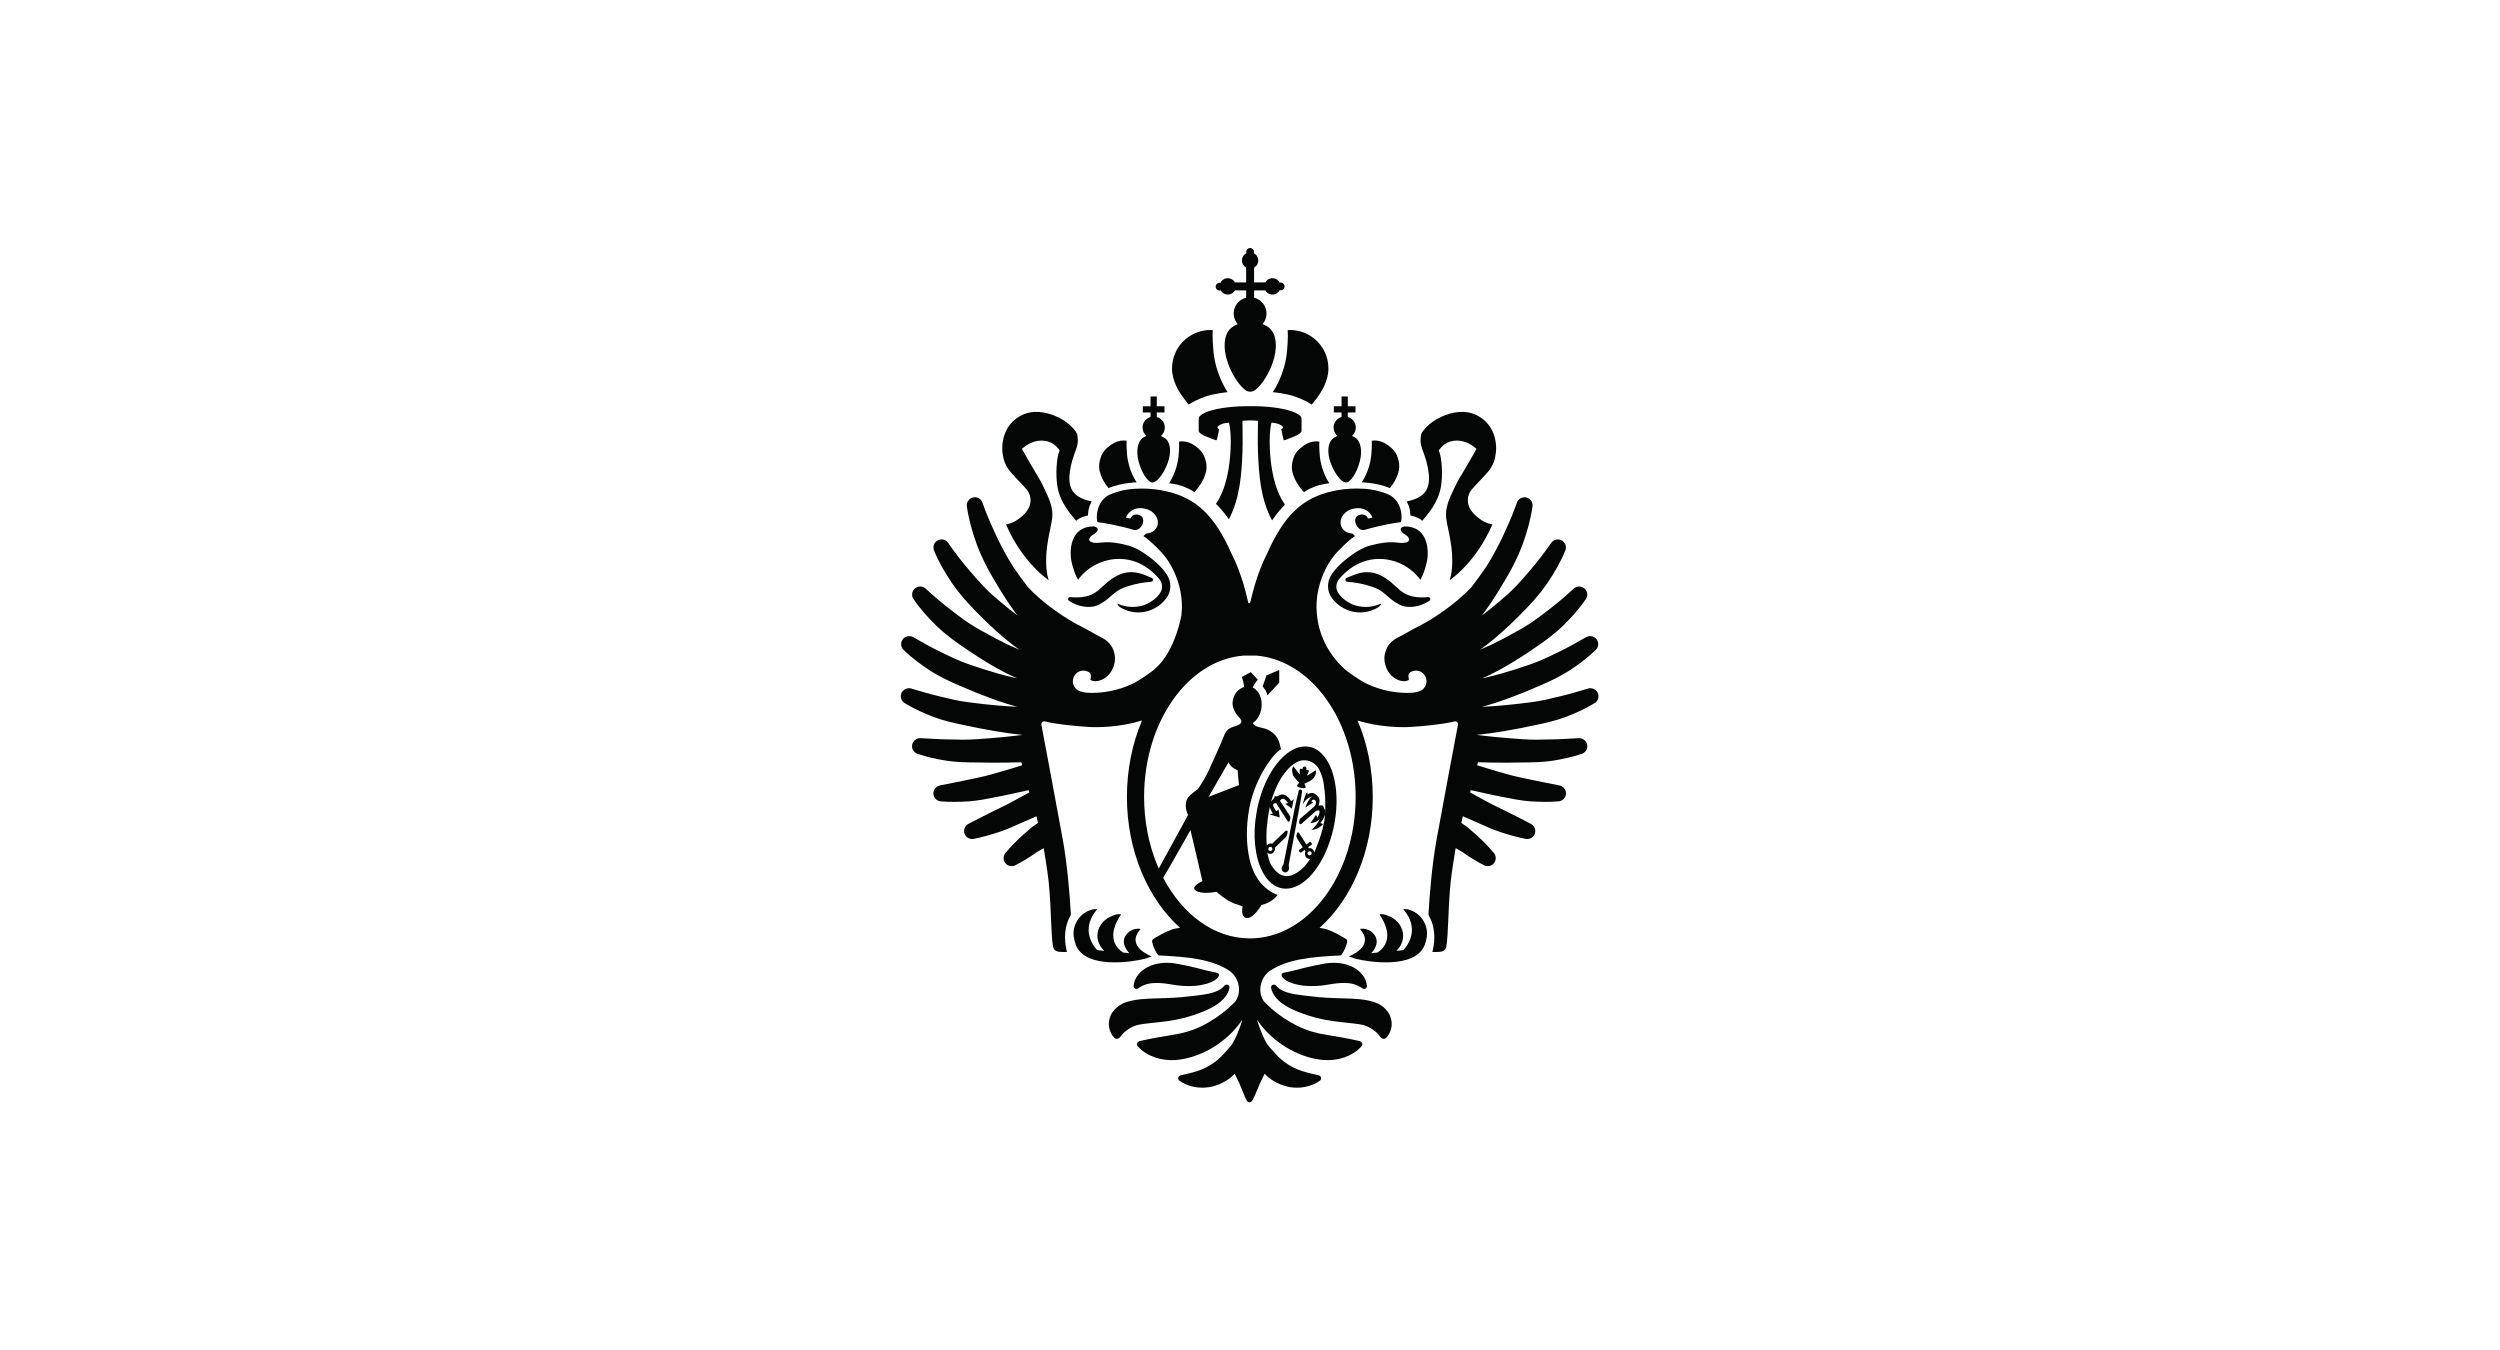 <?xml version="1.0" encoding="UTF-8" standalone="no"?>
<svg
   xmlns:dc="http://purl.org/dc/elements/1.1/"
   xmlns:cc="http://creativecommons.org/ns#"
   xmlns:rdf="http://www.w3.org/1999/02/22-rdf-syntax-ns#"
   xmlns:svg="http://www.w3.org/2000/svg"
   xmlns="http://www.w3.org/2000/svg"
   viewBox="0 0 2666.667 1440"
   height="1440"
   width="2666.667"
   xml:space="preserve"
   id="svg2"
   version="1.1"><defs
     id="defs6" /><g
     transform="matrix(1.333,0,0,-1.333,0,1440)"
     id="g10"><g
       transform="scale(0.1)"
       id="g12"><path
         id="path14"
         style="fill:#040606;fill-opacity:1;fill-rule:nonzero;stroke:none"
         d="m 9407.44,7725.45 c 1.97,-4.81 3.94,-9.4 5.88,-13.52 35.11,-74.63 99.35,-146.81 99.35,-146.81 0,0 0.72,0.51 1.17,0.85 l 0.17,-0.19 c 0,0 9.25,6.98 28,17.59 6.34,3.58 13.74,7.57 22.26,11.85 20.34,10.15 46.7,21.83 79.45,33.41 77.43,27.36 180.43,35.96 180.43,35.96 0,0 -95.96,133.51 -114.04,326.38 -10.24,109.28 -6.01,166.65 -4.81,169.94 -6.49,0.41 -12.94,0.98 -19.53,0.98 -72.86,0 -139.7,-25.49 -192.36,-67.89 -1.31,-1.03 -2.64,-2.04 -3.93,-3.07 -67.71,-56.35 -110.86,-141.22 -110.86,-236.2 0,-26.47 3.7,-52.02 10,-76.53 4.98,-15.61 11.84,-35.71 18.82,-52.75" /><path
         id="path16"
         style="fill:#040606;fill-opacity:1;fill-rule:nonzero;stroke:none"
         d="m 11256.1,6789.9 c 31.4,-49.87 29.9,-112.26 29.9,-112.26 0.4,-0.13 63.4,-10.99 94.6,-42.12 0,0 4.8,4.79 5.5,5.67 42.6,52.42 121,138.25 143.6,262.88 18.4,101.49 6.5,243.69 -14.9,289.14 -0.8,1.64 -1.4,4.12 -2.2,5.5 20.3,23.61 53.9,78.28 146.9,78.28 34.1,0 64.5,-9.37 89.2,-21.09 40.8,-19.65 65.9,-45.52 65.9,-45.52 0,0 -80.2,-142.73 -122.1,-210.7 -21.5,-34.77 -37.2,-61.81 -80.3,-156.98 -36,-79.28 -45.6,-131.89 -39.4,-188.68 5.2,-47.72 30.5,-138.9 41.5,-230.51 20.9,-175.68 -13.7,-261.48 -13.7,-261.48 0,0 0.9,0.59 2.1,1.42 -0.3,-0.71 -0.8,-2.07 -0.8,-2.07 0,0 208.3,137.51 339.9,444.62 -0.5,0.1 -0.9,0.27 -1.4,0.37 0,0 0,0.19 0.1,0.29 -24.5,4.47 -43.9,11.21 -61.4,19.89 -17.3,8.78 -32.7,19.5 -49,31.94 -116.5,89.06 -90.3,183.79 -52.4,228.4 10.8,12.69 22,24.99 33.6,37.32 29.3,31.28 60.9,62.79 94.2,101.58 42,48.99 57.3,97.97 62.6,141.25 1.9,14.86 4,29.79 4,45.22 0,129.17 -62.7,217.14 -142.5,261.17 -26.5,14.82 -54.9,24.78 -83.6,29.74 -89.3,15.41 -198.6,-18.17 -278.5,-72.55 -30.4,-20.7 -80.6,-66.76 -94.6,-101.4 -17.5,-87.09 8.5,-109.19 34.9,-199.2 0.5,-1.8 1.7,-3.18 2.2,-5.04 54.7,-200.14 26.6,-297.02 -153.9,-335.08" /><path
         id="path18"
         style="fill:#040606;fill-opacity:1;fill-rule:nonzero;stroke:none"
         d="m 10362.1,6968.68 c 23.5,-49.95 66.5,-98.26 66.5,-98.26 0,0 0.4,0.26 0.5,0.34 0.2,-0.31 6.3,-6.44 6.3,-6.44 0,0 23.5,20.65 85.5,44.71 51.2,19.9 116.6,26.88 116.6,26.88 0,0 -64.2,89.35 -76.3,218.45 -7,74.76 -3.9,113.48 -3.2,114.08 -0.4,0.09 -0.9,0.04 -1.4,0.12 l 0.1,0.54 c -32.7,5.5 -66.5,-0.88 -97.6,-15.61 -21.5,-11.95 -40.5,-25.09 -56.4,-39.29 -27.7,-24.69 -46.3,-52.37 -53.5,-81.95 -11.3,-31.56 -15.4,-66.39 -8.6,-102.44 0.6,-3.11 11.7,-40.34 21.5,-61.13" /><path
         id="path20"
         style="fill:#040606;fill-opacity:1;fill-rule:nonzero;stroke:none"
         d="m 10647.2,7100.95 c 27.8,-77.4 73.8,-142.36 109.3,-155.97 5.5,-2.26 10.7,-3.68 15.6,-3.68 h 0.1 c 36.7,4.35 85.3,78.43 108.8,169.1 22.1,84.8 7.1,155.8 -30,185.85 -8.5,6.37 -17.8,11.79 -27.6,16.14 -1.6,0.71 -3.4,1 -5,1.66 18.5,16.44 31,39.99 31,66.57 0,41.15 -27.1,74.67 -64.3,85.4 v 36.16 h 61.6 v 49.65 h -61.6 v 78.58 h -50.1 v -78.58 h -61.7 v -49.65 h 61.7 v -36.16 c -37.1,-10.73 -63.8,-44.25 -63.8,-85.4 0,-26.27 11.5,-49.59 29.9,-66.01 -14.9,-6.48 -28.5,-15.18 -40.3,-25.77 -34.5,-33.16 -43.2,-105.2 -13.6,-187.89" /><path
         id="path22"
         style="fill:#040606;fill-opacity:1;fill-rule:nonzero;stroke:none"
         d="m 10898.1,6942.82 c 0,0 109.5,-0.82 218.9,-43.54 1.9,-0.76 3.3,-1.81 5.1,-2.7 14.6,18.69 35.9,48.13 50.1,78.36 9.8,20.78 21,58.02 21.5,61.12 6.8,36.06 2.8,70.89 -8.6,102.45 -7.2,29.58 -25.8,57.26 -53.5,81.94 -15.9,14.2 -34.9,27.35 -56.3,39.3 -0.3,0.11 -0.6,0.18 -0.8,0.3 -0.2,0.11 -0.4,0.24 -0.6,0.35 -31.1,14.73 -64.9,21.12 -97.6,15.61 0.7,-0.6 3.8,-39.33 -3.2,-114.09 -12.1,-129.1 -76.3,-218.45 -76.3,-218.45 0,0 1,-0.1 1.7,-0.15 l -0.4,-0.5" /><path
         id="path24"
         style="fill:#040606;fill-opacity:1;fill-rule:nonzero;stroke:none"
         d="m 10184.6,7664.59 c 0,0 103,-8.6 180.4,-35.96 32.8,-11.58 59.2,-23.26 79.5,-33.41 8.5,-4.28 15.9,-8.27 22.3,-11.85 18.7,-10.61 28,-17.59 28,-17.59 l 0.1,0.19 c 0.5,-0.34 1.2,-0.85 1.2,-0.85 0,0 64.2,72.18 99.3,146.81 2,4.12 4,8.71 5.9,13.52 7,17.04 13.9,37.14 18.8,52.75 6.3,24.51 10,50.06 10,76.53 0,94.98 -43.1,179.85 -110.8,236.2 -1.3,1.03 -2.6,2.04 -3.9,3.07 -52.7,42.4 -119.5,67.89 -192.4,67.89 -6.6,0 -13,-0.57 -19.5,-0.98 1.2,-3.29 5.4,-60.66 -4.8,-169.94 -18.1,-192.87 -114.1,-326.38 -114.1,-326.38" /><path
         id="path26"
         style="fill:#040606;fill-opacity:1;fill-rule:nonzero;stroke:none"
         d="m 10252.6,7368 c 0,0 12,-60.18 19.3,-87.14 0.4,0.1 7.4,-0.34 7.4,-0.66 45.8,18.4 135.7,45.28 135.7,75.32 v 76.15 19.88 c 0,17.4 -17.6,33.77 -48.7,48.04 -63.3,29.59 -182.1,50.08 -317.1,52.6 l -78.38,0.22 c -139.34,-1.47 -264.4,-22.35 -329.61,-52.82 -31.09,-14.27 -49.22,-30.64 -49.22,-48.04 v -19.88 -76.15 c 0,-30.04 90.78,-56.92 136.56,-75.32 0,0.32 7.34,0.76 7.78,0.66 7.24,26.96 19.52,87.14 19.52,87.14 0,0 -9.82,3.97 -11.68,7.98 -5.59,12.05 4.58,18.99 21.55,28.51 16.88,9.24 44.78,14.76 68.46,15.69 14.4,-52.74 16.48,-135.43 13.39,-206.39 -6.23,-142.43 -33.18,-321.18 -117.54,-442.81 32.12,-31.1 67.46,-71.53 103.74,-123.34 87.48,167.81 101.29,351.36 108.6,540.44 3.25,83.27 -0.11,180.73 0.01,247.37 8.16,0.12 35.22,3.38 62.22,3.38 26.9,0 53.7,-3.26 61.8,-3.38 0.1,-66.64 -3.3,-164.1 0,-247.37 7.4,-192.46 21.2,-379.27 112.9,-549.5 33.3,48.62 66,87.77 96.2,118.66 2.1,3 4,5.81 6.3,8.86 -87,121.68 -114.3,303.43 -120.6,447.69 -3.1,70.96 -1,153.65 13.4,206.39 23.6,-0.93 51.5,-6.45 68.4,-15.69 16.9,-9.52 27.1,-16.46 21.5,-28.51 -1.9,-4.01 -11.9,-7.98 -11.9,-7.98" /><path
         id="path28"
         style="fill:#040606;fill-opacity:1;fill-rule:nonzero;stroke:none"
         d="m 11432.2,6023.85 c -0.5,0.12 -0.8,0.56 -1.3,0.64 -1.3,0.22 -2.6,0.56 -4,0.44 l -2.2,-0.18 c -5.1,-0.46 -9.7,-0.97 -14.4,-1.47 -50,-3.08 -98.7,0.65 -138.9,16.36 -22.8,7.5 -42.4,20.36 -61.4,33.87 -4.5,3.64 -55.4,48.64 -64.6,57.18 -36.8,34.51 -106.5,85.09 -178.6,92.23 -81.2,8.04 -133,-21.67 -191.2,-44.62 -5.4,-2.19 -9.7,-7.45 -10,-13.69 -0.4,-6.81 3.5,-12.78 9.5,-15.37 2,-1.13 4.2,-1.94 6.6,-2.08 57.7,-4.15 112.6,-13.96 164.6,-29.29 38.7,-11.66 77,-24.1 107.3,-45.66 39.9,-28.36 74.3,-64.39 97.2,-78.91 29.7,-18.85 56.1,-37.05 90.2,-43.87 35.9,-6.06 73.2,-3.59 108.1,5.52 1.6,0.41 3.1,0.94 4.7,1.37 9.3,2.3 18.1,5.82 27.1,9.18 12.1,4.84 23.9,10.29 34.9,16.74 0.5,0.26 0.9,0.54 1.4,0.81 7.1,4.2 14.7,7.67 21.3,12.63 0.2,0.15 0.5,0.23 0.7,0.38 4.1,3.19 6.6,8.39 6.1,13.99 -0.6,7.24 -6.2,12.61 -13,13.78 -0.1,0.01 -0.1,0.01 -0.1,0.02" /><path
         id="path30"
         style="fill:#040606;fill-opacity:1;fill-rule:nonzero;stroke:none"
         d="m 11209.1,6560.21 c 3.7,-11.53 15.9,-23.71 29.7,-31.73 43.4,-25.19 58.8,-62.14 -6.1,-69.83 -47.4,-5.61 -96.7,25.93 -271.7,-22.1 -102.6,-28.18 -223.5,-131.76 -265.5,-179.46 -13,-14.78 -26.4,-31.88 -38.9,-49.91 -40.6,-58.61 -40.1,-137.48 3.7,-193.67 26.2,-33.45 55.3,-55.18 63.9,-60.95 153.6,-104.04 297.7,-17.86 313.4,-2.15 12.6,12.57 13.4,17.58 11,20.82 -0.3,0.4 -0.8,0.3 -1.1,0.6 -0.1,-0.04 -0.2,-0.07 -0.3,-0.12 0,0.04 0.1,0.15 0,0.18 -0.2,0.39 -48.8,-25.78 -116.9,-25.78 -38.6,0 -78.2,6.79 -111,21.52 -24,10.96 -79.6,40.64 -112.3,93.12 -21.3,34.02 -16.8,77.92 8.8,108.71 25.8,30.93 57.1,60.1 86.4,81.64 65.9,48.49 141.6,77.74 229.4,79.09 2.1,0.03 4.1,0.26 6.3,0.26 44.2,0 86.4,-7.68 126.2,-20.74 20.1,-6.59 39.5,-14.73 58.1,-24.18 56.3,-28.86 105.1,-70.24 142.3,-120.86 0.1,0.16 0.2,0.38 0.3,0.55 0.3,-0.43 0.8,-0.78 1.1,-1.21 14.3,24.43 30.5,61.08 44.2,112.37 2.4,9.05 4.8,18.25 7.1,28.22 19.5,86.03 13.8,285.83 -176.2,285.83 -3.5,0 -7,-1.57 -10.5,-2.38 -20.2,-5.42 -25.1,-16.3 -21.4,-27.84" /><path
         id="path32"
         style="fill:#040606;fill-opacity:1;fill-rule:nonzero;stroke:none"
         d="m 8086.67,7025.79 c 33.29,-38.79 64.91,-70.3 94.22,-101.58 11.55,-12.33 22.75,-24.63 33.54,-37.32 37.92,-44.61 64.15,-139.34 -52.38,-228.4 -16.28,-12.44 -31.65,-23.16 -49,-31.94 -17.43,-8.68 -36.88,-15.42 -61.36,-19.89 0.04,-0.1 0.13,-0.29 0.13,-0.29 -0.54,-0.1 -0.93,-0.27 -1.47,-0.37 131.64,-307.11 339.9,-444.62 339.9,-444.62 0,0 -0.48,1.36 -0.75,2.07 1.21,-0.83 2.08,-1.42 2.08,-1.42 0,0 -34.64,85.8 -13.66,261.48 10.94,91.61 36.24,182.79 41.47,230.51 6.23,56.79 -3.47,109.4 -39.42,188.68 -43.15,95.17 -58.79,122.21 -80.27,156.98 -41.97,67.97 -122.1,210.7 -122.1,210.7 0,0 25.04,25.87 65.86,45.52 24.73,11.72 55.12,21.09 89.25,21.09 93,0 126.58,-54.67 146.9,-78.28 -0.79,-1.38 -1.48,-3.86 -2.25,-5.5 -21.43,-45.45 -33.33,-187.65 -14.92,-289.14 22.61,-124.63 101.03,-210.46 143.6,-262.88 0.72,-0.88 5.57,-5.67 5.57,-5.67 31.14,31.13 94.16,41.99 94.6,42.12 0,0 -1.54,62.39 29.92,112.26 -180.57,38.06 -208.68,134.94 -153.93,335.08 0.51,1.86 1.64,3.24 2.17,5.04 26.44,90.01 52.42,112.11 34.93,199.2 -14.01,34.64 -64.23,80.7 -94.62,101.4 -79.86,54.38 -189.17,87.96 -278.47,72.55 -28.71,-4.96 -57.11,-14.92 -83.62,-29.74 -79.84,-44.03 -142.49,-132 -142.49,-261.17 0,-15.43 2.09,-30.36 3.93,-45.22 5.33,-43.28 20.6,-92.26 62.64,-141.25" /><path
         id="path34"
         style="fill:#040606;fill-opacity:1;fill-rule:nonzero;stroke:none"
         d="m 9354.65,6935.91 c 0,0 65.39,-6.98 116.63,-26.88 61.96,-24.06 85.51,-44.71 85.51,-44.71 0,0 6.04,6.13 6.31,6.44 0.11,-0.08 0.47,-0.34 0.47,-0.34 0,0 43,48.31 66.5,98.26 9.78,20.79 20.94,58.02 21.52,61.13 6.75,36.05 2.72,70.88 -8.66,102.44 -7.18,29.58 -25.76,57.26 -53.46,81.95 -15.93,14.2 -34.87,27.34 -56.36,39.29 -31.1,14.73 -64.91,21.11 -97.64,15.61 l 0.1,-0.54 c -0.48,-0.08 -0.96,-0.03 -1.43,-0.12 0.72,-0.6 3.84,-39.32 -3.17,-114.08 -12.1,-129.1 -76.32,-218.45 -76.32,-218.45" /><path
         id="path36"
         style="fill:#040606;fill-opacity:1;fill-rule:nonzero;stroke:none"
         d="m 9220.01,6941.3 h 0.04 c 4.88,0 10.13,1.42 15.58,3.68 35.57,13.61 81.54,78.57 109.35,155.97 29.56,82.69 20.93,154.73 -13.59,187.89 -11.96,10.74 -26.28,18.68 -41.52,25.08 18.57,16.44 31.12,40.05 31.12,66.7 0,41.15 -27.1,74.67 -64.32,85.4 v 36.16 h 61.6 v 49.65 h -61.6 v 78.58 h -50.05 v -78.58 h -61.66 v -49.65 h 61.66 v -36.16 c -37.08,-10.73 -63.83,-44.25 -63.83,-85.4 0,-26.63 11.88,-50.23 30.67,-66.67 -1.5,-0.63 -3.19,-0.89 -4.67,-1.56 -9.84,-4.35 -19.12,-9.77 -27.61,-16.14 -37.12,-30.05 -52.09,-101.05 -30.05,-185.85 23.53,-90.67 72.17,-164.75 108.88,-169.1" /><path
         id="path38"
         style="fill:#040606;fill-opacity:1;fill-rule:nonzero;stroke:none"
         d="m 8819.96,6974.94 c 14.22,-30.23 35.47,-59.67 50.13,-78.36 1.79,0.89 3.15,1.94 5.1,2.7 109.37,42.72 218.86,43.54 218.86,43.54 l -0.35,0.5 c 0.63,0.05 1.68,0.15 1.68,0.15 0,0 -64.23,89.35 -76.33,218.45 -7.01,74.76 -3.88,113.49 -3.16,114.09 -32.73,5.51 -66.55,-0.88 -97.64,-15.61 -0.2,-0.11 -0.36,-0.24 -0.56,-0.35 -0.25,-0.12 -0.51,-0.19 -0.77,-0.3 -21.5,-11.95 -40.43,-25.1 -56.37,-39.3 -27.69,-24.68 -46.28,-52.36 -53.46,-81.94 -11.37,-31.56 -15.41,-66.39 -8.65,-102.45 0.58,-3.1 11.74,-40.34 21.52,-61.12" /><path
         id="path40"
         style="fill:#040606;fill-opacity:1;fill-rule:nonzero;stroke:none"
         d="m 9210.43,6147.16 c 2.46,0.14 4.68,0.95 6.69,2.08 5.9,2.59 9.88,8.56 9.5,15.37 -0.4,6.24 -4.61,11.5 -10.03,13.69 -58.25,22.95 -110.06,52.66 -191.27,44.62 -72.04,-7.14 -141.71,-57.72 -178.58,-92.23 -9.13,-8.54 -60.09,-53.54 -64.52,-57.18 -19.06,-13.51 -38.7,-26.37 -61.47,-33.87 -40.22,-15.71 -88.84,-19.44 -138.9,-16.36 -4.67,0.5 -9.3,1.01 -14.35,1.47 l -2.23,0.18 c -1.4,0.12 -2.69,-0.22 -4.02,-0.44 -0.48,-0.08 -0.77,-0.52 -1.23,-0.64 -0.04,-0.01 -0.07,-0.01 -0.11,-0.02 -6.85,-1.17 -12.42,-6.54 -13.02,-13.78 -0.54,-5.6 1.96,-10.8 6.13,-13.99 0.2,-0.15 0.43,-0.23 0.64,-0.38 6.65,-4.96 14.19,-8.43 21.32,-12.63 0.46,-0.27 0.91,-0.55 1.37,-0.81 10.99,-6.45 22.79,-11.9 34.95,-16.74 8.92,-3.36 17.78,-6.88 27.12,-9.18 1.55,-0.43 3.06,-0.96 4.62,-1.37 34.98,-9.11 72.27,-11.58 108.14,-5.52 34.1,6.82 60.45,25.02 90.18,43.87 22.92,14.52 57.33,50.55 97.21,78.91 30.3,21.56 68.64,34 107.26,45.66 52.08,15.33 106.98,25.14 164.6,29.29" /><path
         id="path42"
         style="fill:#040606;fill-opacity:1;fill-rule:nonzero;stroke:none"
         d="m 8574.98,6304.6 c 2.25,-9.97 4.65,-19.17 7.06,-28.22 13.74,-51.29 29.9,-87.94 44.26,-112.37 0.31,0.43 0.72,0.78 1.04,1.21 0.09,-0.17 0.19,-0.39 0.29,-0.55 37.27,50.62 86.05,92 142.35,120.86 18.6,9.45 37.99,17.59 58.08,24.18 39.8,13.06 82.05,20.74 126.25,20.74 2.11,0 4.18,-0.23 6.29,-0.26 87.8,-1.35 163.47,-30.6 229.41,-79.09 29.3,-21.54 60.53,-50.71 86.31,-81.64 25.67,-30.79 30.11,-74.69 8.89,-108.71 -32.73,-52.48 -88.32,-82.16 -112.38,-93.12 -32.8,-14.73 -72.34,-21.52 -110.95,-21.52 -68.15,0 -116.66,26.17 -116.95,25.78 -0.02,-0.03 0.05,-0.14 0.03,-0.18 -0.09,0.05 -0.2,0.08 -0.29,0.12 -0.32,-0.3 -0.78,-0.2 -1.07,-0.6 -2.44,-3.24 -1.62,-8.25 10.94,-20.82 15.71,-15.71 159.87,-101.89 313.47,2.15 8.52,5.77 37.69,27.5 63.82,60.95 43.88,56.19 44.31,135.06 3.72,193.67 -12.49,18.03 -25.86,35.13 -38.88,49.91 -42.01,47.7 -162.9,151.28 -265.54,179.46 -174.94,48.03 -224.28,16.49 -271.62,22.1 -64.96,7.69 -49.56,44.64 -6.11,69.83 13.78,8.02 25.97,20.2 29.65,31.73 3.69,11.54 -1.13,22.42 -21.38,27.84 -3.48,0.81 -7.01,2.38 -10.51,2.38 -189.97,0 -195.64,-199.8 -176.18,-285.83" /><path
         id="path44"
         style="fill:#040606;fill-opacity:1;fill-rule:nonzero;stroke:none"
         d="m 10886.4,3374.02 0.3,-2.1 c 0.4,0.05 0.7,-0.04 1.1,0.01 -0.6,0.72 -0.9,1.37 -1.4,2.09" /><path
         id="path46"
         style="fill:#040606;fill-opacity:1;fill-rule:nonzero;stroke:none"
         d="m 10104,5310.81 c 6.4,-12.61 31.2,-32.63 36.6,-71.24 0.6,-4.13 95.8,101.01 95.8,101.01 v 101.09 l -101.6,-42.88 -30.8,-87.98" /><path
         id="path48"
         style="fill:#040606;fill-opacity:1;fill-rule:nonzero;stroke:none"
         d="m 9483.42,2659.58 c 46.09,12.3 87.94,26.47 132.52,43.56 21.98,8.6 44.08,18.2 65.95,29.36 22.13,11.22 44.03,24.01 65.31,39.02 21.02,14.67 40.42,33.22 57.01,54.15 8.45,10.37 15.21,21.82 21.24,34.07 2.86,6.44 6.03,13.15 8.13,19.14 l 4.12,16.63 0.18,0.58 c 2.99,12.03 -4.3,24.23 -16.32,27.23 -4.68,1.18 -9.24,0.54 -13.41,-1.08 -4.03,-1.26 -7.67,-3.54 -10.42,-6.77 -13.92,-16.32 -28.83,-27.61 -44.89,-36.3 -15.86,-8.4 -32.8,-14.39 -51.07,-20.1 -37.1,-10.77 -77.92,-16.41 -119.68,-21.78 -41.23,-5.27 -86.03,-9.87 -126.94,-13.9 -41.05,-3.71 -82.85,-5.77 -125.28,-7.29 l -131.41,-4.29 c -45.65,-2.41 -93.18,-4.79 -147.73,-17.35 -20.67,-4.99 -43.07,-11.2 -65.99,-22.03 -7.7,-3.58 -15.46,-7.66 -23.24,-12.43 -29.82,-18.59 -59.65,-48.86 -74.27,-84.05 -15.33,-35.01 -17.12,-70.02 -11.13,-99.53 6.84,-29.78 18.96,-55.44 40.28,-77.71 8.55,-8.89 21.36,-10.91 32.09,-6.35 3.66,1.33 13.02,9.42 13.02,9.42 37.84,61.17 118.89,93.96 134.68,97.76 65.46,15.24 159.04,19.36 249.13,32.64 45.79,6.66 91.93,15.28 138.12,27.4" /><path
         id="path50"
         style="fill:#040606;fill-opacity:1;fill-rule:nonzero;stroke:none"
         d="m 9071.26,2912.61 c -0.84,-12.12 8.32,-22.54 20.44,-23.39 5.09,-0.31 9.88,1.08 13.77,3.76 l 0.72,0.48 c 0.18,0.12 0.44,0.05 0.44,0.05 l 7.14,4.82 c 10.46,7.07 20.97,12.88 31.53,17.76 32.35,14.71 65.02,20.02 97.12,20.75 44.17,1.29 89.02,-4.07 140.66,-13.28 55.67,-10.01 118.49,-14.57 179.42,-9.61 30.86,2.28 62.11,8.22 93.85,16.81 15.83,5.32 31.98,10.64 48.29,19.23 0.15,0.08 0.32,0.18 0.32,0.18 0.44,0.23 0.72,0.32 1.01,0.47 15.03,8.54 36.09,19.36 46.68,42.61 4.12,9.03 0.1,19.67 -8.94,23.79 -1.34,0.62 -2.77,1.11 -4.15,1.34 0,0 -61.88,11.62 -87.06,18.87 l -78.64,20.2 c -53.93,13.2 -105.25,24.64 -162.97,34.43 -61.35,10.55 -134.23,10.11 -202.15,-16.36 -8.56,-3.32 -17.04,-7.18 -25.37,-11.51 -57.8,-29.69 -107.54,-83.27 -112.11,-151.4" /><path
         id="path52"
         style="fill:#040606;fill-opacity:1;fill-rule:nonzero;stroke:none"
         d="m 9159.95,3130.16 c 2.81,0.7 38.94,13.66 56,19.34 0,0 -0.39,0.12 -0.44,0.13 0.63,0.21 -212.53,77.19 -91.57,214.54 l 0.52,5.31 c -0.39,-0.49 -0.66,0.99 -0.97,0.52 -20.3,2.62 -40.95,0.84 -59.85,-6.97 -19.01,-7.57 -35.76,-20.11 -49.56,-37.21 -57.9,-71.82 21.52,-149.73 23.65,-151.22 -11.88,0.86 -40.38,5.14 -52.22,6.44 -51.51,35.21 -136.95,122.03 -14.42,305.73 -3.11,0.42 -6.21,0.58 -9.32,0.73 -17.68,0.84 -35.09,-2.53 -51.35,-9.7 -9.52,-3.12 -18.66,-6.92 -27.42,-11.27 -60.3,-29.39 -101.45,-86.43 -101.45,-152.59 0,-27 7.38,-52.24 19.53,-75.05 8.82,-16.56 20.71,-31.41 34.57,-44.53 -9.07,0.78 -48.14,3.2 -57.43,5.95 -56.14,64.55 -118.16,185.34 1.51,326.68 -3.11,0.41 -6.21,0.55 -9.32,0.7 -17.67,0.84 -35.08,-2.54 -51.35,-9.72 -10.79,-3.92 -20.87,-8.7 -30.27,-14.17 -66.26,-37.83 -98.6,-110.26 -98.6,-170 0,-26.99 9.76,-70.98 19.54,-94.91 78.58,-192.35 449.84,-134.03 550.22,-108.73" /><path
         id="path54"
         style="fill:#040606;fill-opacity:1;fill-rule:nonzero;stroke:none"
         d="m 11047.9,2760 c -7.8,4.77 -15.6,8.85 -23.3,12.43 -22.9,10.83 -45.3,17.04 -66,22.03 -54.5,12.56 -102,14.94 -147.7,17.35 l -131.4,4.29 c -42.4,1.52 -84.2,3.58 -125.3,7.29 -40.9,4.03 -85.7,8.63 -126.9,13.9 -41.8,5.37 -82.6,11.01 -119.7,21.78 -18.3,5.71 -35.2,11.7 -51.1,20.1 -16,8.69 -30.9,19.98 -44.9,36.3 -2.7,3.23 -6.3,5.51 -10.4,6.77 -4.1,1.62 -8.7,2.26 -13.4,1.08 -12,-3 -19.3,-15.2 -16.3,-27.23 l 0.2,-0.58 4.1,-16.63 c 2.1,-5.99 5.3,-12.7 8.1,-19.14 6.1,-12.25 12.8,-23.7 21.3,-34.07 16.6,-20.93 36,-39.48 57,-54.15 21.3,-15.01 43.2,-27.8 65.3,-39.02 21.9,-11.16 44,-20.76 65.9,-29.36 44.6,-17.09 86.5,-31.26 132.6,-43.56 46.2,-12.12 92.3,-20.74 138.1,-27.4 90.1,-13.28 183.7,-17.4 249.1,-32.64 15.8,-3.8 96.8,-36.59 134.7,-97.76 0,0 9.3,-8.09 13,-9.42 10.7,-4.56 23.6,-2.54 32.1,6.35 21.3,22.27 33.4,47.93 40.3,77.71 6,29.51 4.2,64.52 -11.2,99.53 -14.6,35.19 -44.4,65.46 -74.2,84.05" /><path
         id="path56"
         style="fill:#040606;fill-opacity:1;fill-rule:nonzero;stroke:none"
         d="m 10303.4,2950.64 c 0.3,-0.15 0.6,-0.24 0.9,-0.39 0.1,-0.08 0.3,-0.18 0.3,-0.18 16.5,-8.67 32.6,-13.99 48.4,-19.31 31.8,-8.59 63,-14.53 93.9,-16.81 60.9,-4.96 123.7,-0.4 179.4,9.61 51.6,9.21 96.5,14.57 140.7,13.28 32.1,-0.73 64.7,-6.04 97.1,-20.75 10.5,-4.88 21.1,-10.69 31.5,-17.76 l 7,-4.7 c 0.2,-0.12 0.4,-0.05 0.4,-0.05 l 0.9,-0.6 c 3.9,-2.68 8.7,-4.07 13.8,-3.76 12.1,0.85 21.3,11.27 20.4,23.39 -4.5,68.13 -54.3,121.71 -112.1,151.4 -8.3,4.33 -16.8,8.19 -25.4,11.51 -67.9,26.47 -140.8,26.91 -202.1,16.36 -57.7,-9.79 -109.1,-21.23 -163,-34.43 l -78.6,-20.2 c -25.2,-7.25 -87.1,-18.87 -87.1,-18.87 -1.4,-0.23 -2.8,-0.72 -4.1,-1.34 -9.1,-4.12 -13.1,-14.76 -9,-23.79 10.6,-23.25 31.7,-34.07 46.7,-42.61" /><path
         id="path58"
         style="fill:#040606;fill-opacity:1;fill-rule:nonzero;stroke:none"
         d="m 11320.6,3503.8 c -9.4,5.47 -19.5,10.25 -30.3,14.17 -16.2,7.18 -33.7,10.56 -51.3,9.72 -3.1,-0.15 -6.2,-0.29 -9.4,-0.7 119.7,-141.34 57.7,-262.13 1.6,-326.68 -9.3,-2.75 -48.4,-5.17 -57.5,-5.95 13.9,13.12 25.8,27.97 34.6,44.53 12.1,22.81 19.5,48.05 19.5,75.05 0,66.16 -41.1,123.2 -101.4,152.59 -8.8,4.35 -17.9,8.15 -27.4,11.27 -16.3,7.17 -33.7,10.54 -51.4,9.7 -3.1,-0.15 -6.2,-0.31 -9.3,-0.73 122.5,-183.7 37.1,-270.52 -14.4,-305.73 -11.9,-1.3 -40.4,-5.58 -52.3,-6.44 2.2,1.49 81.6,79.4 23.7,151.22 -13.8,17.1 -30.6,29.64 -49.6,37.21 -18.9,7.81 -39.5,9.59 -59.8,6.97 -0.3,0.47 -0.6,-1.01 -1,-0.52 l 0.5,-5.31 c 121,-137.35 -92.2,-214.33 -91.5,-214.54 l -0.5,-0.13 c 17.1,-5.68 53.2,-18.64 56,-19.34 100.4,-25.3 471.7,-83.62 550.3,108.73 9.7,23.93 19.5,67.92 19.5,94.91 0,59.74 -32.4,132.17 -98.6,170" /><path
         id="path60"
         style="fill:#040606;fill-opacity:1;fill-rule:nonzero;stroke:none"
         d="m 10165.1,4366.72 c 39.1,148.67 99.8,229.76 99.8,229.76 34.8,50.58 73.8,88.03 113.6,108 32,18.21 72.6,20.1 113,2.06 20.7,-9.25 38.9,-23.77 52.8,-41.72 0.1,-0.09 0.1,-0.18 0.2,-0.27 2.6,-4.08 4.4,-6.97 6.6,-10.57 2.7,-5.05 5.4,-10.07 8.1,-15.41 13.7,-27.72 23.1,-56.76 30.4,-90.29 0.8,-3.94 1.5,-8.11 2.1,-12.1 14.4,-102.27 13.7,-117.04 12.9,-224.51 -0.1,-6.07 -2.9,-46.63 -3.6,-52.65 -5,-40.35 -21.1,-124.59 -68.2,-238.23 -14.1,-44.15 -46.4,-84.56 -45.4,-85.25 -55.5,-94.14 -141.7,-149.82 -200.7,-142.92 -44.3,5.19 -69,30.23 -83.8,46.9 -41.1,46.59 -44.4,72.11 -51,92.98 -13.9,44.34 -11.7,66.77 -13.9,89.84 -10.8,115.66 2,200.73 14.4,278.35 1.7,10.47 7,36.5 10.5,53.45 0,0 1,5.68 2.2,11.31 m 463.5,335.77 c -38.6,70.34 -92.3,116.47 -157.6,126.54 -35.1,5.43 -70.9,-0.38 -106,-15.17 -0.3,0.34 -6.8,-2.97 -6.8,-2.97 -26.4,-12.02 -52.3,-28.95 -77.3,-50.73 -102,-88.86 -188.7,-253.6 -224.7,-450.3 -34.5,-188.02 -14.5,-361.96 43.9,-477.08 38.8,-76.65 94.5,-127.48 163.2,-138.07 67.5,-10.42 137,19.6 200.2,78.35 97.6,90.75 179.8,250.67 214.7,440.81 35.5,194.25 13.3,373.81 -49.6,488.62" /><path
         id="path62"
         style="fill:#040606;fill-opacity:1;fill-rule:nonzero;stroke:none"
         d="m 10172.9,4369.45 c 1,4.59 1.8,8.51 2.4,11.27" /><path
         id="path64"
         style="fill:#040606;fill-opacity:1;fill-rule:nonzero;stroke:none"
         d="m 10264.9,4590.32 c 4.5,6.86 9,13.52 13.5,19.95" /><path
         id="path66"
         style="fill:#040606;fill-opacity:1;fill-rule:nonzero;stroke:none"
         d="m 9914.36,4520.33 c 0,0 -164.75,-62.37 -243.25,-94.13 l 160.53,278.28 c 0.37,-1.37 7.56,-39.02 72.84,-66.42 -2.03,-9.93 9.88,-117.73 9.88,-117.73 z m 87.04,-1226.74 c -1.1,0 -2.21,0.13 -3.31,0.14 -285.34,1.46 -537.54,193.12 -690.09,484.76 71.06,119.9 218.01,381.55 218.01,381.55 13.87,-53.59 95.77,-408.4 95.77,-408.4 0,0 -103.59,-44.7 -51.22,-76.67 52.32,-32.04 163.65,-8.35 163.65,-8.35 0,0 28.26,-25.53 58.85,-46.95 36.29,-27.33 77.38,-47.54 121.62,-59.36 16.8,-6.49 28.38,-10.6 28.38,-10.6 0,0 -10.37,-49.03 5.33,-74.5 6.16,-10 11.97,-18.62 31.92,-18.62 5.71,0 11.59,1.31 17.39,3.45 17.2,6.36 33.8,20.19 43.2,29.89 24,24.61 32.5,42.22 50.4,66.02 -0.7,1.1 0.2,2.75 1.8,4.62 42.5,11.49 87.3,26.93 129.9,80.14 -103.6,40.5 -191.5,135.03 -225.3,291.38 -12.33,57.08 -19.33,119.18 -20,184.81 -0.7,68.54 4.93,140.52 18.45,214.31 0.47,2.57 1.06,5.04 1.55,7.6 48.7,256.19 207.8,451.66 253.9,468.4 -14.3,32.87 -8.2,116.32 -119.8,162.39 -24,9.92 -98.6,14.36 -105.6,48.67 35.1,23.88 61.8,68.72 68.4,122.66 8.9,72.34 -21.6,137.2 -70.3,160.48 11.6,26.64 40.3,63.15 40.3,63.15 l -55.7,59.63 -11.2,-5.99 -60.72,-32.48 c 0,0 18.27,-52.19 18.14,-80.32 -47.96,-15.98 -83.64,-53.78 -91.83,-120.93 -4.01,-32.8 13.99,-83.86 51.47,-121.34 20.21,-20.21 24.23,-37.35 11.69,-49.89 -27.44,-27.44 -84.2,-20.71 -113.43,-63.28 -18.39,-26.79 -40.58,-88.75 -40.58,-88.75 -13.74,-27.88 -94.52,-221.52 -134.15,-289.79 -9.95,-17.15 -50.21,-80.59 -50.21,-80.59 0,0 -17.53,-12.07 -37.18,-27.87 -15.96,-12.84 -33.29,-28.09 -43.95,-41.7 -30.6,-39.1 -18.24,-109.19 0.44,-138.84 L 9272.4,3852.96 c -9.16,19.52 -13.54,30.41 -13.54,30.41 -66.08,161.28 -103.75,346.26 -103.75,542.83 0,601.72 352.44,1095.17 795.49,1130.43 h 46.35 56.25 c 48.9,-4.06 96.6,-13.77 142.9,-28.41 24.2,-7.67 48,-16.72 71.4,-27.12 336.6,-149.68 580.2,-574.8 580.2,-1074.9 0,-624.54 -379.7,-1132.61 -846.3,-1132.61 z M 12789,5249.41 c -5.1,17.27 -17,30.65 -31.8,38.34 -14.5,7.94 -31.9,10.35 -49,5.28 l -2.7,-0.81 c -73.7,-21.98 -150.7,-45 -226.4,-62.51 -37.9,-9.36 -75.6,-18.4 -113.3,-26.64 -37.6,-7.99 -74.7,-14.4 -115.4,-19.81 -79.2,-10.57 -158.9,-19.48 -238.3,-26.32 -51,-4.24 -103.3,-7.77 -154,-10.01 7.2,1.89 14.4,3.74 22,5.83 22.1,6.13 43.9,12.47 65.4,19.18 42.9,13.44 85.1,27.93 126.7,43.13 83.4,30.49 164.3,63.6 245.1,99.08 80.7,34.56 165.4,73.79 240.3,122.17 75.3,49.72 146.1,101.61 212.3,166.22 20.4,19.89 25.7,51.8 10.7,77.59 -6.7,11.66 -16.6,20.33 -27.9,25.68 -18.6,9.3 -41.2,9.45 -60.5,-1.71 l -2.6,-1.52 c -69.9,-40.31 -143.8,-81.78 -217.5,-117.12 -74.5,-36.53 -145.3,-71.34 -224.9,-98.48 -78.9,-27.63 -159.4,-53.43 -239.5,-75.83 -40.1,-11.17 -80.2,-21.57 -120.1,-30.67 l -26.7,-5.64 c 20.2,8.6 39.9,17.46 59.1,26.74 43.5,21.19 85.2,43.8 126.1,67.2 81.5,46.97 159.5,97.25 235.7,149.5 78.1,52.62 156,109.94 223.8,175.33 67.7,66.73 130.1,134.94 184.8,215.74 16.1,23.82 14.6,56.46 -5.6,78.66 -6.1,6.69 -13.4,11.67 -21.1,15.14 -22.7,10.83 -50.6,7.73 -70.3,-10.26 l -2.4,-2.15 c -62.5,-56.91 -129.9,-115.51 -198.5,-167.51 -68.9,-52.98 -136,-104.62 -211.4,-147.77 -14.1,-8.21 -28.4,-15.86 -42.6,-23.9 -62.7,-35.56 -125.9,-69.79 -189.7,-100.51 -12.4,-5.93 -24.7,-11.5 -37.1,-17.16 -23.3,-10.64 -46.6,-20.76 -69.8,-30.22 4.2,2.86 8.5,5.71 12.7,8.61 27.4,19.32 53.1,39.4 78.3,59.76 13.9,11.26 27.9,22.5 41.4,34 74.9,63.65 144.7,130.89 211.5,199.06 0.8,0.87 1.7,1.71 2.6,2.57 70.9,72.1 137.2,146.52 193.5,228.54 55.5,83.03 105.2,166.53 144.1,261.54 11,26.87 2.5,58.78 -22.3,76.21 -0.3,0.27 -0.8,0.28 -1.2,0.53 0,0.04 -0.1,0.09 -0.1,0.09 -28.8,20.31 -68.5,13.43 -88.8,-15.35 l -1.9,-2.68 c -51.2,-72.63 -107.6,-147.73 -166.9,-216.29 -17.7,-20.76 -35.5,-41.38 -53.4,-61.83 -42,-47.79 -85.1,-94.16 -131.9,-135.62 -23.5,-20.82 -47.2,-40.73 -71,-60.76 -43,-36.29 -86.3,-71.57 -130.6,-104.66 6.9,8.88 13.9,17.72 20.4,26.66 36.6,50.29 70.4,101.35 102.6,152.88 22.4,35.76 44.2,71.71 65.4,107.94 37.3,62.5 71.4,126.6 100.9,192.5 13.2,29.53 25.8,59.32 36.9,89.67 35.4,98.77 63.9,196.82 79,303.68 4.2,29.33 -12.8,58.55 -41.8,68.84 -0.1,0.04 -0.2,0.04 -0.3,0.08 -0.4,0.14 -0.6,0.44 -1,0.57 -33.1,11.76 -69.5,-5.59 -81.3,-38.72 l -1.1,-3.13 c -26.8,-75.79 -59.2,-153.72 -94.3,-228.86 -5.5,-11.94 -10.5,-24.37 -16.2,-36.12 -39.6,-81.47 -80.9,-161.56 -129.1,-236.87 -2.9,-4.45 -5.5,-9.07 -8.4,-13.49 -36.2,-53.12 -73.9,-104.67 -112.6,-154.91 -119.1,-132.72 -319.8,-265.54 -428.4,-318.34 -52.8,-25.68 -106.8,-60.87 -161,-87.38 -0.8,-0.41 -1.6,-0.89 -2.5,-1.29 -36.5,-17.69 -67.8,-46 -86.3,-82.13 -4.7,-9.18 -8.5,-18.86 -11.7,-28.76 -5.7,-17.52 -9.3,-36 -9.3,-55.46 0,-69.5 37.8,-136.16 94.7,-165.94 18.9,-10.15 39.9,-16.24 62.4,-16.9 3.8,-0.11 6.7,0.49 10,0.83 19.4,2.05 30.2,10.44 30.2,10.44 0,0 -15.2,40.79 8.1,59.15 3.8,2.54 7.9,4.7 12.1,6.61 10.8,4.86 22.7,7.72 35.2,7.72 11.8,0 22.9,-2.37 33.1,-6.64 30.3,-13.28 51.4,-43.35 51.4,-78.49 0,-43.51 -32.5,-78.99 -74.4,-84.61 -19,-7.47 -55.5,-8.64 -78.7,-8.64 -48.2,0 -95.2,5 -140.8,13.4 -62.8,11.55 -122.6,31.35 -178.5,56.96 -67.8,31.27 -192.4,122.61 -190.5,127.81 -128.2,119.04 -209.3,282.59 -216.3,463.55 -0.3,8.34 -1.3,16.51 -1.3,24.93 0,26.02 1.8,54.4 4.8,79.67 5.3,44.54 15.4,88.39 29.4,130.79 25,75.77 63,146.74 111.6,207.65 4.7,5.93 26.6,30.09 55,58.18 1.6,1.65 3.3,3.32 5,4.99 0.3,0.3 0.6,0.6 0.9,0.9 31.3,30.76 69.2,65.11 101.6,86.32 0,0.01 -0.1,0.02 -0.1,0.03 0.1,0.07 0.2,0.14 0.3,0.2 -2.2,1.4 -5.8,4.61 -9.3,8.07 -4.2,4.05 -8.4,8.46 -10.7,11.01 -59.1,5.75 -80,33.82 -90,57.62 -0.3,0.72 -0.5,1.45 -0.8,2.18 -0.8,1.89 -1.7,3.99 -2.2,5.62 -3.1,8.88 -3,35.75 -1.9,39.54 4.4,21.8 17.5,43.41 28.7,54.01 5.2,5.97 10.8,11.16 16.6,15.69 17.8,13.71 38,21.23 59.4,25.37 5.4,1.14 10.8,2.15 16.2,2.71 0.7,0.08 1.4,0.27 2.1,0.35 54.8,5.75 109,-18.02 130.7,-74.09 l 0.2,-0.4 c -3,-2.1 -34.7,-8.02 -34.7,-8.02 v 0.02 l -0.1,-0.02 c -11.3,24.1 -30,34.23 -51.9,32.58 -7.3,-0.57 -15,-2.44 -22.9,-5.54 -5.1,-2.02 -9.5,-4.67 -13.1,-7.82 -35.2,-29.94 -4.3,-105.7 44.5,-111.03 7.6,-0.8 15.7,0.1 24,3.18 0.3,0.1 0.6,0.23 0.9,0.33 21.4,8.48 157.4,41.14 239.3,54.04 15.6,2.48 29.6,4.31 40.1,5.01 0.3,0.18 0.6,0.38 0.9,0.56 0.1,0.03 0.1,0.08 0.1,0.12 0.1,0.03 0.1,0.06 0.2,0.09 14.1,22.98 14.7,174.09 -104.3,223.3 -94.1,38.89 -175.7,45.18 -249.6,45.27 -67,0.09 -127.8,-6.82 -190.2,-20.53 -242.2,-53.19 -389.6,-193.49 -524.6,-496.97 v -0.06 c -91.4,-179.4 -124.2,-351.48 -137.4,-398.81 0,0 -5.03,-0.05 -13.46,-0.17 -13.58,50.74 -46.35,221.91 -136.49,398.75 v 0.06 c -134.98,303.5 -283.1,443.81 -525.28,497.01 -62.4,13.7 -123.99,20.62 -190.95,20.53 -73.88,-0.1 -155.55,-6.38 -249.61,-45.27 -119.03,-49.22 -118.43,-200.34 -104.28,-223.32 0.31,-0.18 0.67,-0.38 0.97,-0.56 10.51,-0.7 24.43,-2.53 40.12,-5.01 81.84,-12.9 217.83,-45.56 239.24,-54.04 0.26,-0.1 0.64,-0.23 0.9,-0.33 8.32,-3.08 16.38,-3.98 24.02,-3.18 53.74,5.87 85.85,97.27 31.61,118.65 -7.88,3.1 -15.55,4.97 -22.87,5.54 -21.93,1.64 -40.62,-8.49 -51.87,-32.59 l -0.15,0.02 v -0.02 c 0,0 -33.42,6.25 -34.97,8.19 l 0.21,0.44 c 21.75,56.07 75.92,79.84 130.71,74.09 0.71,-0.08 1.37,-0.27 2.08,-0.35 5.45,-0.56 10.83,-1.57 16.21,-2.71 28.59,-5.52 55.03,-17.06 76.3,-41.27 11.19,-10.6 24.25,-32.21 28.71,-54.01 1.07,-3.79 1.21,-30.67 -1.88,-39.54 -0.56,-1.63 -1.48,-3.73 -2.22,-5.63 -0.3,-0.73 -0.56,-1.46 -0.87,-2.18 -9.91,-23.79 -30.9,-51.87 -89.94,-57.62 -2.29,-2.55 -6.51,-6.97 -10.69,-11.02 -3.57,-3.46 -7.12,-6.68 -9.35,-8.07 34.54,-22.62 75.35,-60.2 107.71,-92.43 28.36,-28.1 50.33,-52.32 55.06,-58.24 48.56,-60.93 86.55,-131.96 111.57,-207.73 14,-42.4 24.07,-86.38 29.36,-130.92 3.01,-25.27 4.88,-53.89 4.88,-79.91 0,-8.41 -1.04,-17.06 -1.36,-25.4 -0.58,-15.11 -1.75,-30.08 -3.35,-44.94 -16.07,-75.83 -49.9,-199 -112.55,-303.11 -3.22,-4.73 -6.43,-9.47 -9.77,-14.12 h 1.04 c -23.92,-37.45 -51.77,-71.93 -84.11,-100.18 1.89,-5.2 -122.69,-96.54 -190.53,-127.81 -55.85,-25.61 -115.69,-45.41 -178.42,-56.96 -45.59,-8.4 -92.61,-13.4 -140.82,-13.4 -23.17,0 -59.72,1.17 -78.69,8.64 -41.97,5.62 -74.46,41.1 -74.46,84.61 0,35.14 21.17,65.21 51.39,78.49 10.2,4.27 21.38,6.64 33.12,6.64 12.58,0 24.43,-2.86 35.19,-7.72 4.23,-1.91 8.33,-4.07 12.15,-6.61 23.27,-18.36 8.08,-59.15 8.08,-59.15 0,0 10.81,-8.39 30.23,-10.44 3.25,-0.34 6.18,-0.94 9.93,-0.83 22.52,0.66 43.55,6.75 62.47,16.9 56.85,29.78 94.67,96.44 94.67,165.94 0,19.46 -3.54,37.94 -9.29,55.46 -3.25,9.9 -7,19.58 -11.69,28.76 -18.47,36.13 -49.83,64.44 -86.35,82.13 -0.82,0.4 -1.64,0.88 -2.47,1.29 -54.15,26.51 -108.15,61.7 -161.01,87.38 -108.61,52.8 -309.32,185.62 -428.43,318.34 -38.63,50.24 -76.37,101.79 -112.54,154.91 -2.91,4.42 -5.53,9.04 -8.39,13.49 -48.22,75.31 -89.54,155.4 -129.1,236.87 -5.73,11.75 -10.69,24.18 -16.27,36.12 -35.07,75.14 -67.44,153.07 -94.29,228.86 l -1.08,3.13 c -11.76,33.13 -48.15,50.48 -81.29,38.72 -0.37,-0.13 -0.63,-0.43 -1.01,-0.57 -0.11,-0.04 -0.22,-0.04 -0.32,-0.08 -29.01,-10.29 -45.92,-39.51 -41.76,-68.84 15.07,-106.86 43.64,-204.91 79.01,-303.68 11.08,-30.35 23.67,-60.14 36.89,-89.67 29.5,-65.9 63.55,-130 100.91,-192.5 21.15,-36.23 42.95,-72.18 65.35,-107.94 32.27,-51.53 65.99,-102.59 102.63,-152.88 6.54,-8.94 13.54,-17.78 20.39,-26.66 -44.27,33.09 -87.63,68.37 -130.62,104.66 -23.72,20.03 -47.49,39.94 -70.95,60.76 -46.81,41.46 -89.94,87.83 -131.89,135.62 -17.95,20.45 -35.77,41.07 -53.44,61.83 -59.28,68.56 -115.71,143.66 -166.86,216.29 l -1.93,2.68 c -20.25,28.78 -60,35.66 -88.79,15.38 0,0 -0.07,-0.08 -0.12,-0.12 -0.38,-0.25 -0.83,-0.26 -1.21,-0.53 -24.73,-17.43 -33.27,-49.34 -22.26,-76.21 38.89,-95.01 88.56,-178.51 144.09,-261.54 56.3,-82.02 122.64,-156.44 193.52,-228.54 0.84,-0.86 1.75,-1.7 2.6,-2.57 66.82,-68.17 136.59,-135.41 211.43,-199.06 13.53,-11.5 27.5,-22.74 41.45,-34 25.21,-20.36 50.95,-40.44 78.33,-59.76 4.14,-2.9 8.42,-5.75 12.67,-8.61 -23.24,9.46 -46.51,19.58 -69.78,30.22 -12.37,5.66 -24.75,11.23 -37.11,17.16 -63.84,30.72 -127.04,64.95 -189.74,100.51 -14.18,8.04 -28.5,15.69 -42.62,23.9 -75.34,43.15 -142.5,94.79 -211.35,147.77 -68.64,52 -135.96,110.6 -198.47,167.51 l -2.42,2.15 c -19.69,17.99 -47.57,21.09 -70.28,10.26 -7.77,-3.47 -14.99,-8.45 -21.1,-15.14 -20.21,-22.2 -21.73,-54.84 -5.64,-78.66 54.73,-80.8 117.1,-149.01 184.8,-215.74 67.83,-65.39 145.67,-122.71 223.83,-175.33 76.23,-52.25 154.16,-102.53 235.71,-149.5 40.82,-23.4 82.54,-46.01 126.09,-67.2 19.13,-9.28 38.84,-18.14 59.03,-26.74 l -26.66,5.64 c -39.89,9.1 -80.04,19.5 -120.1,30.67 -80.08,22.4 -160.56,48.2 -239.52,75.83 -79.54,27.14 -150.32,61.95 -224.86,98.48 -73.73,35.34 -147.63,76.81 -217.47,117.12 l -2.6,1.52 c -19.29,11.16 -41.97,11.01 -60.52,1.71 -11.32,-5.35 -21.21,-14.02 -27.95,-25.68 -14.93,-25.79 -9.7,-57.7 10.69,-77.59 66.21,-64.61 136.99,-116.5 212.37,-166.22 74.85,-48.38 159.54,-87.61 240.28,-122.17 80.8,-35.48 161.73,-68.59 245.11,-99.08 41.63,-15.2 83.74,-29.69 126.71,-43.13 21.51,-6.71 43.24,-13.05 65.37,-19.18 7.57,-2.09 14.78,-3.94 22.03,-5.83 -50.75,2.24 -102.99,5.77 -153.98,10.01 -79.41,6.84 -159.12,15.75 -238.36,26.32 -40.73,5.41 -77.8,11.82 -115.4,19.81 -37.64,8.24 -75.38,17.28 -113.25,26.64 -75.7,17.51 -152.78,40.53 -226.42,62.51 l -2.73,0.81 c -17.05,5.07 -34.53,2.66 -48.99,-5.28 -14.81,-7.69 -26.65,-21.07 -31.79,-38.34 -8.41,-28.29 3.71,-57.82 27.67,-72.62 74.54,-45.93 150.55,-79.69 230.4,-110.73 78.65,-30 166.24,-49.36 246.72,-66.04 81.24,-17.65 162.62,-33.57 244.84,-47.43 73.96,-12.17 145.87,-22.96 223.21,-30.9 -46.96,-5.61 -94.28,-11 -141.4,-15.66 -75.83,-7.43 -151.88,-13.73 -227.89,-18.6 -18.91,-1.43 -37.65,-2.06 -57.19,-2.77 l -54.5,-0.94 -110.35,2.1 c -73.91,0.8 -150,5.99 -223.38,10.01 l -2.5,0.1 c -13.25,0.72 -25.78,-2.67 -36.36,-9.03 -18.25,-10.41 -31.06,-29.48 -32.26,-51.99 -1.57,-29.15 16.72,-54.86 43.1,-63.94 78.02,-26.78 155.1,-42.74 235.05,-55.8 39.88,-5.81 80.2,-9.52 120.94,-11.22 20.34,-0.98 40.82,-1.48 61.3,-1.74 l 58.66,-0.81 c 78.43,-1.7 156.8,-2.05 235.18,-1.08 54.33,0.63 66.14,0.73 120.59,2.65 l 7.19,-23.73 c -89.7,-28.18 -150.9,-46.49 -241.31,-71.79 -70.37,-19.85 -137.08,-32.96 -206.48,-47.31 -68.72,-15.42 -140.08,-27.81 -209.11,-42.03 l -1.92,-0.49 c -4.72,-0.97 -9.16,-2.52 -13.38,-4.41 -27.57,-11.63 -44.01,-41.44 -37.72,-71.81 5.85,-28.38 29.65,-48.42 57.09,-50.92 77.05,-6.8 151.35,-4.75 227.5,0 75.65,5.14 152.19,22.13 224.27,35.59 72.74,13.46 179.57,38.78 251.6,53.85 l 5.72,-18.13 c -29.91,-17.12 -94.79,-51.64 -124.75,-68.23 -29.94,-16.63 -59.9,-31.67 -89.92,-46.34 -29.67,-14.48 -59.4,-28.61 -89.24,-43.54 l -0.2,-0.1 c -0.39,-0.19 -0.76,-0.37 -1.14,-0.56 -59.95,-31.03 -122.02,-60.63 -181.8,-92.99 l -1.07,-0.58 c -31.16,-16.82 -42.74,-55.76 -25.89,-86.97 13.65,-25.18 41.76,-37.56 68.5,-32.42 70.73,13.51 137.85,33.54 205.67,55.31 67.42,22.45 132.88,53.83 196.96,81.83 17.03,7.46 84.12,36.31 101.07,43.83 l 11.63,-53.4 c -10.46,-7.31 -48.01,-33.54 -48.19,-33.68 l -74.04,-64.12 c -48.78,-43.5 -94.34,-91.04 -137.49,-141.69 -23.2,-27.19 -20.07,-67.97 7.12,-91.13 20.56,-17.58 49.09,-19.7 71.76,-7.9 0.3,0.16 0.58,0.34 0.88,0.5 0.14,0.07 0.3,0.08 0.45,0.16 59.19,30.76 115.49,65.19 168.78,103.51 l 56.35,32.96 c 0.21,-1.26 30.99,-186.4 39.08,-263.15 25.2,-239.22 18.04,-514.38 43.87,-546.55 21.57,-26.87 64.47,-20.76 103,-21.94 -2.6,9.16 -3.87,17.67 -5.81,26.52 -0.09,0.93 0.22,1.79 0.01,2.72 -27.62,128.19 10.48,222.76 34.08,261.41 0.39,0.65 0.21,1.41 0.54,2.06 0.52,0.83 2.73,8.56 2.64,10.18 -8.35,152.11 -28.76,397.49 -63.15,588.02 -54.81,303.75 -146.79,790.26 -172.89,928.03 -1.55,8.19 1.36,15.58 6.48,20.75 5.73,5.1 13.83,7.62 22.33,5.47 93.18,-23.55 246.28,-37.31 345.12,-43.81 73.84,-4.86 250.01,-4.34 431.56,51.37 -76.96,-181.55 -120.83,-389.81 -120.83,-611.12 0,-433.86 168.43,-817.56 424.92,-1047.74 -30.36,-4.79 -52.88,-9.08 -59.22,-11.3 -66.03,-23.13 -117.84,-56.49 -146.91,-73.38 -0.69,-0.39 -1.21,-1.08 -1.86,-1.54 -1.91,-0.9 -4.08,-1.76 -5.75,-2.69 -10.03,-5.58 -10.63,-16.9 -8.22,-28.11 6.75,-31.42 24.18,-70.54 41.25,-93.7 3.77,-5.13 7.51,-10.08 13.87,-10.4 239.87,-11.96 416.23,-30.19 557.58,-119.83 0.63,-0.44 1.25,-0.8 1.88,-1.25 3.89,-2.41 7.42,-5.41 11.26,-7.96 66.76,-52.58 93.68,-161.45 39.21,-238.93 -18.73,-19.27 -38.22,-37.92 -57.54,-55.72 -65.72,-56.67 -137.03,-104.92 -211.95,-141.1 -74.95,-36.5 -153.27,-59.21 -232.67,-70.71 -79.9,-14.58 -159.61,-25.21 -263.88,-49.85 l -0.63,-0.18 c -3.42,-0.81 -6.5,-2.3 -9.15,-4.26 -8.65,-5.64 -13.41,-16.07 -10.92,-26.71 1.03,-4.38 3.22,-8.27 6.05,-11.41 76.53,-82.62 189.65,-115.35 298.71,-109.27 82.51,6.41 162.55,30.08 235.81,65.14 24.46,11.65 48.19,24.55 70.98,38.53 90.91,56.16 168.97,129.3 227.99,215.46 1.22,1.75 2.38,3.61 3.55,5.44 -0.24,-0.94 -0.48,-1.88 -0.72,-2.82 -13.37,-46.59 -57.77,-168.81 -93.32,-209.7 -35.94,-41.34 -68.86,-80.93 -106.82,-112.05 -28.38,-23.21 -58.15,-42.96 -91.26,-59.55 -10.88,-5.4 -22.09,-10.49 -33.77,-15.22 -47.84,-19.85 -102.85,-32.68 -167.5,-46.59 l -0.62,-0.14 c -3.26,-0.7 -6.21,-2.07 -8.78,-3.91 -8.29,-5.17 -13.03,-14.97 -10.86,-25.09 1.3,-6.03 4.7,-11.13 9.35,-14.39 57.49,-40.83 130.03,-59.91 205.23,-55.44 38.1,2.28 76.12,11.49 112.03,26.24 35.53,14.44 68.98,34.4 98.26,58.74 9.82,8.06 17.68,17.08 26.48,26.05 16.56,-33.02 34.09,-66.04 46.81,-98.91 16.77,-39.26 30.09,-78.57 51.66,-117.82 4.83,-8.79 15.61,-12.88 19.8,-12.14 0,-0.74 16.91,3.35 21.71,12.14 21.6,39.25 36.8,78.56 53.6,117.82 12.7,32.87 30.2,65.89 46.8,98.91 8.8,-8.97 16.6,-17.99 26.5,-26.05 29.2,-24.34 62.7,-44.3 98.2,-58.74 35.9,-14.75 74,-23.96 112,-26.24 75.2,-4.47 147.8,14.61 205.3,55.44 4.6,3.26 8,8.36 9.3,14.39 2.2,10.12 -2.5,19.92 -10.8,25.09 -2.6,1.84 -5.5,3.21 -8.8,3.91 l -0.6,0.14 c -64.7,13.91 -119.7,26.74 -167.5,46.59 -11.7,4.73 -22.9,9.82 -33.8,15.22 -33.1,16.59 -62.9,36.34 -91.3,59.55 -37.9,31.12 -70.8,70.71 -106.8,112.05 -35.5,40.89 -79.9,163.11 -93.3,209.7 -0.2,0.94 -0.5,1.88 -0.7,2.82 1.2,-1.83 2.3,-3.69 3.5,-5.44 59,-86.16 137.1,-159.3 228,-215.46 22.8,-13.98 46.5,-26.88 71,-38.53 73.3,-35.06 153.3,-58.73 235.8,-65.14 109.1,-6.08 222.2,26.65 298.7,109.27 2.8,3.14 5,7.03 6.1,11.41 2.5,10.64 -2.3,21.07 -10.9,26.71 -2.7,1.96 -5.8,3.45 -9.2,4.26 l -0.6,0.18 c -104.3,24.64 -184,35.27 -263.9,49.85 -79.4,11.5 -157.7,34.21 -232.7,70.71 -74.9,36.18 -146.2,84.43 -211.9,141.1 -19.3,17.8 -38.8,36.45 -57.6,55.72 -54.4,77.48 -27.5,186.35 39.2,238.93 3.9,2.55 7.4,5.55 11.3,7.96 0.6,0.45 1.3,0.81 1.9,1.25 141.3,89.64 317.7,107.87 557.5,119.83 6.4,0.32 10.1,5.27 13.9,10.4 17.1,23.16 34.5,62.28 41.2,93.7 2.4,11.21 1.8,22.53 -8.3,28.11 -1.6,0.93 -3.9,1.79 -5.8,2.69 -0.7,0.46 -1.4,1.15 -2.1,1.54 -29.1,16.89 -81.4,50.25 -147.4,73.38 -6.1,2.12 -28,6.16 -56.4,10.69 256.9,230.09 425.8,614.02 425.8,1048.35 0,221.24 -44.4,429.01 -121.3,610.49 180.7,-55 355.7,-55.58 429.3,-50.74 98.8,6.5 251.9,20.26 345.1,43.81 8.5,2.15 16.6,-0.37 22.3,-5.47 5.1,-5.17 8,-12.56 6.5,-20.75 -26.1,-137.77 -118.1,-624.28 -172.9,-928.03 -34.4,-190.53 -54.8,-435.91 -63.1,-588.02 -0.1,-1.62 2.1,-9.35 2.6,-10.18 0.3,-0.65 0.1,-1.41 0.5,-2.06 23.6,-38.65 61.7,-133.22 34.1,-261.41 -0.2,-0.93 0.1,-1.79 0,-2.72 -1.9,-8.85 -3.2,-17.36 -5.8,-26.52 38.5,1.18 81.4,-4.93 103,21.94 25.8,32.17 18.7,307.33 43.9,546.55 8.1,76.75 38.9,261.89 39.1,263.15 l 56.3,-32.96 c 53.3,-38.32 109.6,-72.75 168.8,-103.51 0,0 0.3,-0.09 0.5,-0.16 0.3,-0.16 0.5,-0.34 0.8,-0.5 22.7,-11.8 51.2,-9.68 71.8,7.9 27.2,23.16 30.3,63.94 7.1,91.13 -43.1,50.65 -88.7,98.19 -137.5,141.69 l -74,64.12 c -0.2,0.14 -37.7,26.37 -48.2,33.68 l 11.6,53.4 c 17,-7.52 84.1,-36.37 101.1,-43.83 64.1,-28 129.5,-59.38 196.9,-81.83 67.9,-21.77 135,-41.8 205.7,-55.31 26.8,-5.14 54.9,7.24 68.5,32.42 16.9,31.21 5.3,70.15 -25.9,86.97 l -1,0.58 c -59.8,32.36 -121.9,61.96 -181.8,92.99 -0.4,0.19 -0.8,0.37 -1.2,0.56 l -0.2,0.1 c -29.8,14.93 -59.6,29.06 -89.2,43.54 -30,14.67 -60,29.71 -89.9,46.34 -30,16.59 -94.9,51.11 -124.8,68.23 l 5.7,18.13 c 72.1,-15.07 178.9,-40.39 251.6,-53.85 72.1,-13.46 148.6,-30.45 224.3,-35.59 76.1,-4.75 150.5,-6.8 227.5,0 27.4,2.5 51.2,22.54 57.1,50.92 6.3,30.37 -10.2,60.18 -37.7,71.81 -4.3,1.89 -8.7,3.44 -13.4,4.41 l -1.9,0.49 c -69.1,14.22 -140.4,26.61 -209.1,42.03 -69.4,14.35 -136.1,27.46 -206.5,47.31 -90.4,25.3 -151.6,43.61 -241.3,71.79 l 7.2,23.73 c 54.4,-1.92 66.2,-2.02 120.6,-2.65 78.3,-0.97 156.7,-0.62 235.1,1.08 l 58.7,0.81 c 20.5,0.26 41,0.76 61.3,1.74 40.7,1.7 81,5.41 120.9,11.22 80,13.06 157.1,29.02 235.1,55.8 26.4,9.08 44.6,34.79 43.1,63.94 -1.2,22.51 -14,41.58 -32.3,51.99 -10.6,6.36 -23.1,9.75 -36.3,9.03 l -2.5,-0.1 c -73.4,-4.02 -149.5,-9.21 -223.4,-10.01 l -110.4,-2.1 -54.5,0.94 c -19.5,0.71 -38.2,1.34 -57.2,2.77 -76,4.87 -152,11.17 -227.9,18.6 -47.1,4.66 -94.4,10.05 -141.4,15.66 77.4,7.94 149.3,18.73 223.3,30.9 82.2,13.86 163.6,29.78 244.8,47.43 80.5,16.68 168.1,36.04 246.7,66.04 79.9,31.04 155.9,64.8 230.4,110.73 24,14.8 36.1,44.33 27.7,72.62" /><path
         id="path68"
         style="fill:#040606;fill-opacity:1;fill-rule:nonzero;stroke:none"
         d="m 9759.02,8477.33 c 3.59,0 5.84,1.26 8.56,1.67 11.68,-19.6 32.12,-33.38 57.04,-33.38 h 0.61 c 24.52,0 45.44,13.31 57.12,33.38 h 89.37 v -58.54 c -57.18,-13.69 -100.03,-65.65 -100.03,-126.87 0,-32.74 13.12,-62.6 32.62,-85.31 -21.3,-7.78 -40.95,-19.31 -57.92,-34.54 -51.57,-49.54 -64.46,-153.89 -20.31,-277.44 30.66,-85.3 76.03,-155.79 119.08,-197.4 19.59,-21.09 39.18,-30.44 56.94,-30.44 h 4.6 c 17.7,0 37.3,9.35 56.9,30.44 43.1,41.61 88.4,112.1 119.1,197.4 44.1,123.55 31.2,227.99 -20.3,277.52 -17.4,15.61 -37.6,27.37 -59.5,35.12 19.2,22.64 31.8,52.61 31.8,84.65 0,61.22 -42.4,113.18 -99.5,126.87 V 8479 h 90 c 10.5,-20.07 32.1,-33.38 56.5,-33.38 h 0.8 c 25.1,0 46.8,14.13 57.9,35.62 2.5,-0.85 4.9,-1.8 7.3,-1.8 17.3,0 31.4,13.89 31.4,31.27 0,16.99 -14.1,31.31 -31.4,31.31 -2.1,0 -4.7,-0.84 -7,-1.26 -11.3,20.92 -33.1,35.69 -58.2,35.69 h -0.8 c -24.4,0 -46,-13.38 -56.5,-33.61 h -90 v 118.45 c 20.5,11.67 33.4,32.12 33.4,57.17 0,25.95 -14.7,47.85 -35.9,58.48 1.4,3.26 1.9,6.32 1.9,9.88 0,16.98 -14,31.27 -31.1,31.27 -16.97,0 -31.37,-14.29 -31.37,-31.27 0,-3.56 0.89,-6.62 2.31,-9.88 -21.87,-10.63 -36.54,-32.53 -36.54,-58.48 0,-25.05 13.31,-45.5 33.82,-57.17 v -118.45 h -89.37 c -11.68,20.23 -32.6,33.61 -57.12,33.61 h -0.61 c -25.8,0 -48.76,-15.58 -58.81,-37.48 -2.31,0 -4.62,0.82 -6.79,0.82 -16.91,0 -31.18,-13.35 -31.18,-31.28 0,-17.05 14.27,-31.18 31.18,-31.18" /><path
         id="path70"
         style="fill:#040606;fill-opacity:1;fill-rule:nonzero;stroke:none"
         d="m 10582.6,4356.5 c -1.9,0.84 -3.9,1.51 -6.1,1.89 -3.5,0.6 -7.2,0.26 -11.1,-0.39 -5.2,-1.06 -10.6,-3.41 -15.2,-7.06 l -42.8,-37.84 c 5.2,0.75 11.2,1.18 17.6,1.89 14.8,1.38 32.3,2.95 45.8,7.19 12.6,3.91 21.5,10.26 20.9,20.73 -0.3,7.95 -5.1,11.74 -9.1,13.59" /><path
         id="path72"
         style="fill:#040606;fill-opacity:1;fill-rule:nonzero;stroke:none"
         d="m 10592.6,4338.27 c -13.4,13.13 -29.6,18.28 -43.2,18.06 8,16.5 12.9,39.74 7.4,56.05 -1.7,4.71 -4.2,9.26 -7.6,13.09 v 0.01 c -18.8,23.88 -34.7,29.67 -42.3,31.29 -5.2,1.09 -30.3,3.7 -43.3,-13.39 l -2.1,21.31 c -10,-8.53 -19.9,-35.9 -22.2,-42.85 -5.4,-16.26 -16.2,-57.15 -16.2,-57.15 31.1,49.2 47.9,55.27 74.7,62.15 -23.1,-16.12 -41.8,-53.38 -52.6,-87.19 l 61.8,41.5 -13.8,9.6 c 7.5,12.1 15.1,17.6 28.7,9.64 4.6,-2.72 7.7,-7.61 8.7,-14.87 0.7,-5.32 0.7,-19.08 -11.9,-35.11 v 0 l -111.7,-96.35 c -8.4,-6.96 -11.2,-14.21 -10.5,-36.92 0.3,-7.63 8.2,-16.03 22.4,-2.97 l 119.8,106.87 c 5.8,4.75 14.5,0.57 17.2,-3.27 7,-10.1 3,-31.14 -15,-57.91 l -10.2,22.93 c -10.1,-13.66 -28.9,-47.91 -44.7,-65.17 0,0 31.4,-2.64 55.8,15.99 6.7,5.1 12.5,10.19 17.4,15.21 -19.9,-51.04 -65.2,-86.98 -65.7,-87.31 0,0 31,3.07 47.6,11.82 17.2,9.02 33.6,19.58 47.3,35.63 l -22.8,7.4 c 11.4,15.66 29.4,34.91 36.6,66.63 5.7,24.92 2.5,43.52 -9.6,55.28" /><path
         id="path74"
         style="fill:#040606;fill-opacity:1;fill-rule:nonzero;stroke:none"
         d="m 10337.5,4332.32 15,74.98 -20.2,-15.74 c 0,0 -15,20.63 -19.7,25.95 -19.4,21.81 -39.2,31 -58.6,27.17 -22.1,-4.32 -27.4,-19.57 -54.4,-12.4 1.1,-20.6 -19.6,-28.83 -31.4,-45.3 -11.5,-16.09 -11.3,-37.85 0.4,-64.58 2.9,-6.51 16.5,-28.95 16.5,-28.95 l -25.6,-7.99 80.8,-23.71 c 0,8.4 -9.2,62.86 -9.2,62.86 l -18.6,-13.81 c -7.4,9.26 -10.5,15.66 -15.2,23.84 -7.6,13.03 -12.5,23.13 -8.6,32.16 3.4,7.89 16.5,8.81 23,9.56 l 90.6,-142.37 c 4.4,-8.63 12.9,-8.88 15.8,-3.27 8.5,16.92 9,36.28 4.8,40.88 l -80.5,123.65 c 3.2,6.23 12.4,13.82 19,15.05 11.3,2.1 16.4,-1.16 27.3,-10.72 7.4,-6.42 14.7,-17.56 17.9,-21.91 l -21.3,-8.22 c 15.9,-10.82 43.4,-29.72 52.2,-37.13" /><path
         id="path76"
         style="fill:#040606;fill-opacity:1;fill-rule:nonzero;stroke:none"
         d="m 10353,4588.43 c 12,-17.62 33.4,-39.72 43.3,-48.74 0,0 -14.1,-17.37 -16.1,-20.84 -8.6,-14.85 28.4,-20.2 31.1,-20.72 4.4,-0.64 39.4,-8.18 36.4,8.73 -0.7,3.95 -10.3,24.03 -10.3,24.03 12.4,5.06 42.5,19.52 59.8,31.95 2.3,1.64 7.7,5.72 9.7,8.17 33.8,41.79 22.2,68.19 22.2,68.19 l -62.7,-39.14 c -5.6,-3.71 -8.9,-0.08 -8.9,-0.08 5.4,3.12 13.3,22.07 14.8,26.93 2.3,7.71 -0.2,13.17 -9.5,15.04 -8.2,1.67 -12.5,-1.15 -12.5,-1.15 2,3.42 1.8,3.12 2.6,4.68 0.3,0.62 0.6,1.21 0.9,1.88 0.5,1.14 0.7,2.13 0.9,3.47 0.1,0.27 -0.1,0.43 -0.1,0.68 0.1,0.44 0.3,0.81 0.3,1.26 0,8.84 -7.2,15.99 -16.1,15.99 -7,-0.01 -12.9,-4.7 -14.9,-11.09 -0.3,-0.41 -0.6,-0.68 -0.8,-1.23 -0.6,-3.34 -0.9,-1.27 0.7,-10.59 0,0 -3,3.76 -11.3,5.03 -9.3,1.43 -11.7,-2.44 -12.2,-10.48 -0.3,-5.07 -1.6,-20.58 2.8,-30.76 0.2,-0.55 -4.4,-2.26 -8.4,3.15 l -45.4,58.33 c 0,0 -20,-20.79 -2.6,-71.67 1,-2.98 4.7,-8.68 6.3,-11.02" /><path
         id="path78"
         style="fill:#040606;fill-opacity:1;fill-rule:nonzero;stroke:none"
         d="m 10165.3,3993.08 c -9.1,0 -16.5,7.41 -16.5,16.55 0,9.13 7.4,16.54 16.5,16.54 9.2,0 16.6,-7.41 16.6,-16.54 0,-9.14 -7.4,-16.55 -16.6,-16.55 z m 121.9,108.79 c 6.7,6.72 11.3,15.32 13.1,24.68 l 3.5,18.28 c 1.9,10.32 -9.4,15.79 -17.2,8.72 l -105.1,-99.86 -2.8,-2.6 c -2.6,1.01 -5.1,1.75 -7.9,2.09 -4.6,0.57 -9.3,0.15 -13.6,-1.29 -4.9,-1.51 -9.4,-4.18 -13.5,-7.9 -15.7,-14.37 -18.7,-40.55 -6.8,-58.45 5.8,-8.72 14.4,-14.27 24.2,-15.47 7.8,-0.95 15.4,0.93 22,5.32 1.8,1.19 3.4,2.39 5.1,3.87 9.6,8.66 17.6,25.43 13.2,39.78 l 85.8,82.83" /><path
         id="path80"
         style="fill:#040606;fill-opacity:1;fill-rule:nonzero;stroke:none"
         d="m 10479.3,3957.92 c -9.1,0 -16.5,7.4 -16.5,16.54 0,9.14 7.4,16.54 16.5,16.54 9.1,0 16.6,-7.4 16.6,-16.54 0,-9.14 -7.5,-16.54 -16.6,-16.54 z m 5.3,57.83 c -3.9,0.47 -7.9,0.09 -11.7,-0.89 l -77.8,122.34 c -5.6,8.53 -15.3,7.11 -17.1,-2.91 l -2.9,-10.39 c -2.3,-12.62 -4.4,-12.92 8.4,-37.46 l 62.5,-95.5 c -6,-14.46 -5.1,-31.79 3.6,-44.87 6.1,-8.99 14.9,-14.7 25,-15.93 10,-1.24 19.9,2.19 27.9,9.46 0.1,0.13 0.3,0.39 0.4,0.52 15.8,15.01 18.8,41.56 6.6,59.69 -6.1,9 -14.9,14.71 -24.9,15.94" /><path
         id="path82"
         style="fill:#040606;fill-opacity:1;fill-rule:nonzero;stroke:none"
         d="m 10313.3,3887.36 c 22.9,123.38 82.7,444.56 83.2,447.72 4.5,26.03 18.6,95.54 22.3,134.91 2.2,14.81 -21.8,24.01 -27.1,3.08 -7.2,-28.62 -24.2,-102.34 -29.8,-131.02 l -0.2,0.03 c 0,0 -65,-324.17 -89.7,-448.45 -1.4,-7.33 -5.1,-13.73 -9.5,-19.82 -3,-4.18 -5.1,-9.18 -6,-14.73 -2.9,-17.8 7.7,-34.35 23.8,-36.95 16,-2.61 31.3,9.7 34.2,27.5 0.7,4.14 0.6,8.2 -0.1,12.03 -1.6,8.58 -2.7,17.12 -1.1,25.7" /><path
         id="path84"
         style="fill:#040606;fill-opacity:1;fill-rule:nonzero;stroke:none"
         d="m 10494.4,4043.16 -81.6,-61.19 c -3.7,-2.78 -9,-2.03 -11.8,1.69 l -5.3,7.05 c -2.8,3.71 -2,8.98 1.7,11.77 l 81.7,61.19 c 3.7,2.78 8.9,2.03 11.7,-1.69 l 5.3,-7.05 c 2.8,-3.71 2,-8.99 -1.7,-11.77" /></g></g></svg>